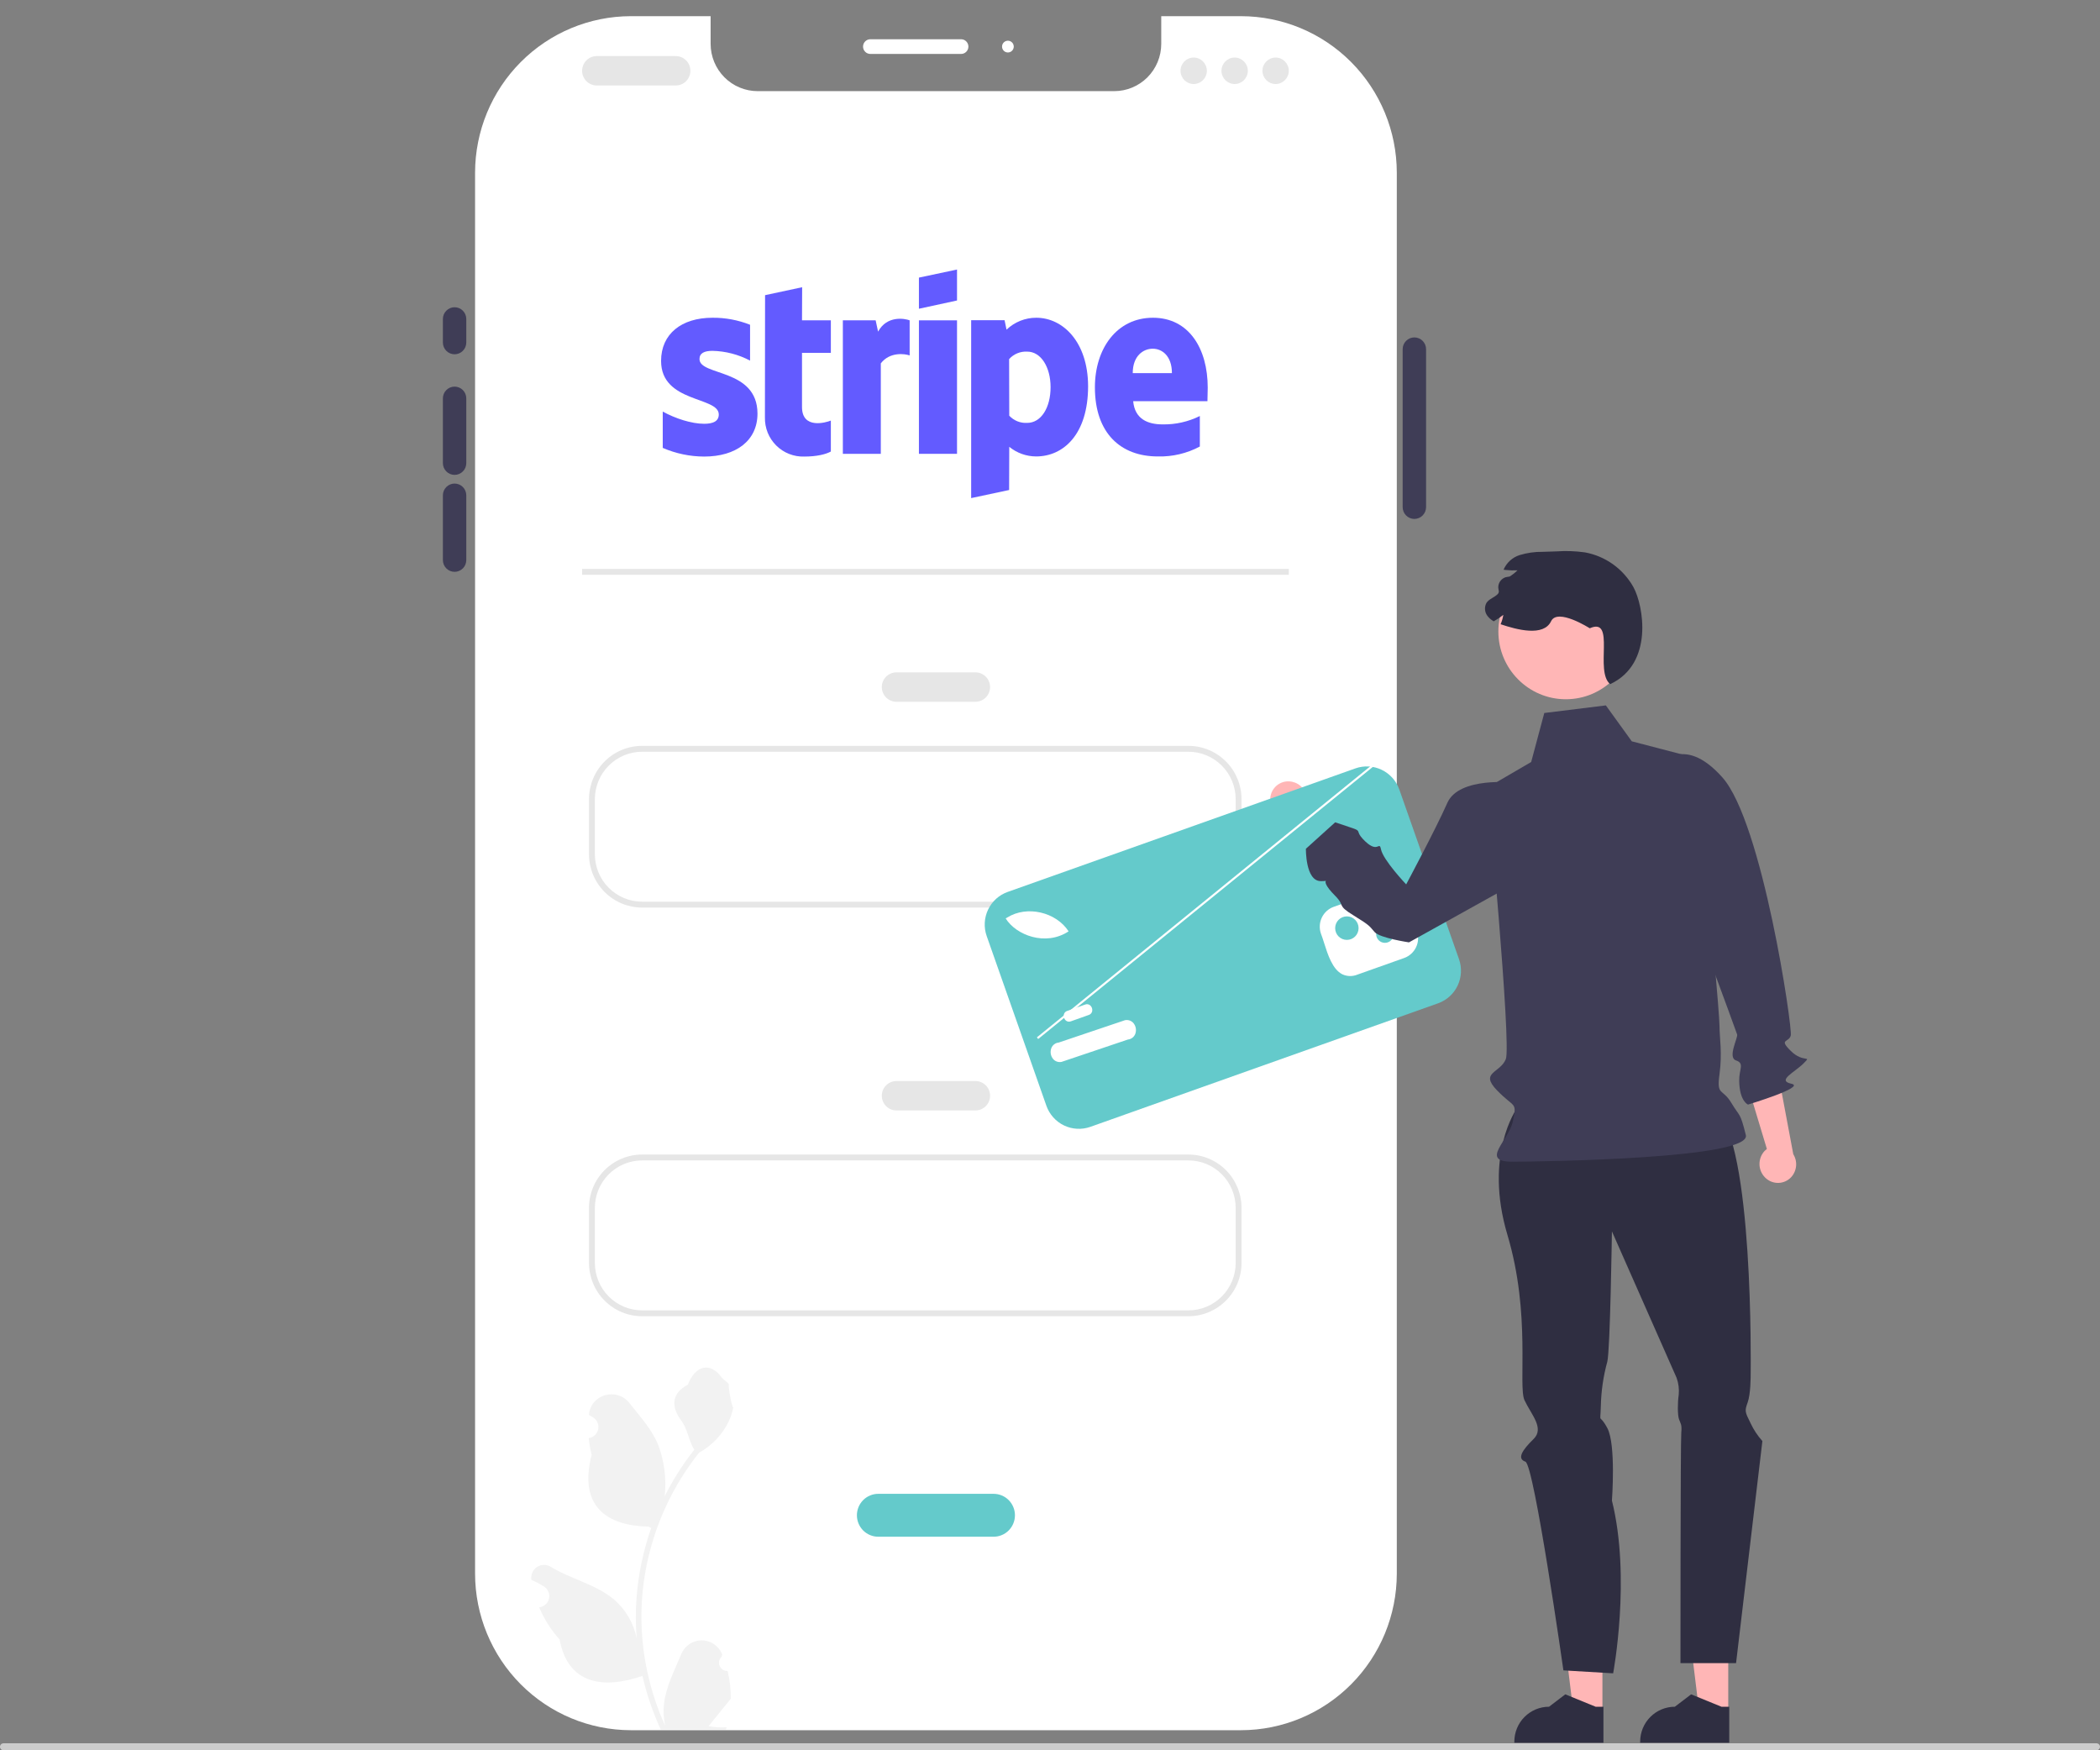 <svg width="120" height="100" viewBox="0 0 120 100" fill="none" xmlns="http://www.w3.org/2000/svg" xmlns:xlink="http://www.w3.org/1999/xlink">
<rect x="0" y="0" width="120" height="100" fill="#808080" stroke="none"/>
<path d="M79.817,9.865L79.817,89.912C79.815,92.282 78.876,94.555 77.208,96.231C75.539,97.907 73.277,98.85 70.917,98.853L36.047,98.853C33.688,98.85 31.425,97.907 29.757,96.231C28.088,94.555 27.15,92.282 27.147,89.912L27.147,9.865C27.15,7.495 28.088,5.222 29.757,3.546C31.425,1.869 33.688,0.927 36.047,0.924L40.607,0.924L40.607,2.506C40.607,3.222 40.891,3.909 41.395,4.416C41.899,4.923 42.583,5.207 43.296,5.207L63.669,5.207C64.382,5.207 65.065,4.923 65.57,4.416C66.074,3.909 66.357,3.222 66.357,2.506L66.357,0.924L70.917,0.924C73.277,0.927 75.539,1.869 77.208,3.546C78.876,5.222 79.815,7.495 79.817,9.865Z" fill="#FFFFFF"/>
<path d="M54.919,3.082L49.735,3.082C49.625,3.082 49.518,3.038 49.44,2.959C49.361,2.88 49.317,2.773 49.317,2.662C49.317,2.551 49.361,2.444 49.44,2.365C49.518,2.286 49.625,2.242 49.735,2.242L54.919,2.242C55.03,2.242 55.136,2.286 55.214,2.365C55.293,2.444 55.337,2.551 55.337,2.662C55.337,2.773 55.293,2.88 55.214,2.959C55.136,3.038 55.03,3.082 54.919,3.082Z" fill="#FFFFFF"/>
<path d="M55.74,40.095L51.225,40.095C51.003,40.095 50.791,40.006 50.634,39.849C50.477,39.691 50.389,39.478 50.389,39.255C50.389,39.032 50.477,38.819 50.634,38.661C50.791,38.504 51.003,38.415 51.225,38.415L55.74,38.415C55.961,38.415 56.174,38.504 56.331,38.661C56.488,38.819 56.576,39.032 56.576,39.255C56.576,39.478 56.488,39.691 56.331,39.849C56.174,40.006 55.961,40.095 55.74,40.095Z" fill="#E6E6E6"/>
<path d="M67.913,51.853L36.69,51.853C35.886,51.852 35.115,51.531 34.547,50.96C33.978,50.389 33.658,49.614 33.657,48.807L33.657,45.66C33.658,44.853 33.978,44.078 34.547,43.507C35.115,42.936 35.886,42.615 36.69,42.614L67.913,42.614C68.717,42.615 69.487,42.936 70.056,43.507C70.624,44.078 70.944,44.853 70.945,45.66L70.945,48.807C70.944,49.614 70.624,50.389 70.056,50.96C69.487,51.531 68.717,51.852 67.913,51.853ZM36.69,42.95C35.974,42.951 35.289,43.237 34.783,43.745C34.277,44.253 33.993,44.942 33.992,45.66L33.992,48.807C33.993,49.525 34.277,50.214 34.783,50.722C35.289,51.23 35.974,51.516 36.69,51.517L67.913,51.517C68.628,51.516 69.314,51.23 69.819,50.722C70.325,50.214 70.61,49.525 70.61,48.807L70.61,45.66C70.61,44.942 70.325,44.253 69.819,43.745C69.314,43.237 68.628,42.951 67.913,42.95L36.69,42.95Z" fill="#E6E6E6"/>
<path d="M55.74,63.443L51.225,63.443C51.003,63.443 50.791,63.355 50.634,63.197C50.477,63.04 50.389,62.826 50.389,62.604C50.389,62.381 50.477,62.167 50.634,62.01C50.791,61.852 51.003,61.764 51.225,61.764L55.74,61.764C55.961,61.764 56.174,61.852 56.331,62.01C56.488,62.167 56.576,62.381 56.576,62.604C56.576,62.826 56.488,63.04 56.331,63.197C56.174,63.355 55.961,63.443 55.74,63.443Z" fill="#E6E6E6"/>
<path d="M56.777,87.799L50.188,87.799C50.028,87.799 49.869,87.768 49.721,87.706C49.572,87.645 49.438,87.555 49.324,87.441C49.211,87.327 49.121,87.192 49.059,87.043C48.998,86.894 48.966,86.735 48.966,86.573C48.966,86.412 48.998,86.253 49.059,86.104C49.121,85.955 49.211,85.82 49.324,85.706C49.438,85.592 49.572,85.502 49.721,85.441C49.869,85.379 50.028,85.347 50.188,85.348L56.777,85.348C57.1,85.348 57.411,85.477 57.64,85.707C57.868,85.937 57.997,86.248 57.997,86.573C57.997,86.899 57.868,87.21 57.64,87.44C57.411,87.67 57.1,87.799 56.777,87.799Z" fill="#64CACB"/>
<path d="M67.913,75.201L36.69,75.201C35.886,75.201 35.115,74.879 34.547,74.308C33.978,73.737 33.658,72.963 33.657,72.155L33.657,69.009C33.658,68.201 33.978,67.427 34.547,66.856C35.115,66.285 35.886,65.964 36.69,65.963L67.913,65.963C68.717,65.964 69.487,66.285 70.056,66.856C70.624,67.427 70.944,68.201 70.945,69.009L70.945,72.155C70.944,72.963 70.624,73.737 70.056,74.308C69.487,74.879 68.717,75.201 67.913,75.201ZM36.69,66.299C35.974,66.3 35.289,66.585 34.783,67.094C34.277,67.602 33.993,68.29 33.992,69.009L33.992,72.155C33.993,72.874 34.277,73.563 34.783,74.071C35.289,74.579 35.974,74.865 36.69,74.866L67.913,74.866C68.628,74.865 69.314,74.579 69.819,74.071C70.325,73.563 70.61,72.874 70.61,72.155L70.61,69.009C70.61,68.29 70.325,67.602 69.819,67.093C69.314,66.585 68.628,66.3 67.913,66.299L36.69,66.299Z" fill="#E6E6E6"/>
<path d="M72.595,45.834C72.634,46.115 72.781,46.369 73.004,46.543C73.227,46.717 73.509,46.796 73.789,46.764C73.846,46.757 73.902,46.745 73.957,46.728L76.204,49.782L78.147,49.182L74.62,45.333C74.533,45.109 74.376,44.921 74.171,44.797C73.967,44.673 73.728,44.621 73.491,44.648C73.356,44.664 73.226,44.707 73.108,44.775C72.989,44.842 72.886,44.932 72.802,45.039C72.719,45.147 72.657,45.27 72.621,45.401C72.585,45.533 72.574,45.67 72.591,45.806C72.592,45.815 72.593,45.825 72.595,45.834Z" fill="#FFB6B6"/>
<path d="M82.175,57.323L62.303,64.382C61.812,64.555 61.272,64.526 60.801,64.301C60.331,64.075 59.97,63.672 59.795,63.179L56.382,53.479C56.208,52.985 56.237,52.443 56.462,51.97C56.686,51.498 57.088,51.135 57.579,50.96L77.452,43.901C77.943,43.727 78.483,43.756 78.953,43.982C79.423,44.208 79.785,44.611 79.959,45.104L83.373,54.804C83.546,55.298 83.517,55.84 83.293,56.313C83.068,56.785 82.666,57.148 82.175,57.323Z" fill="#64CACB"/>
<path d="M61.063,53.211C59.745,54.082 58.057,53.427 57.467,52.472L57.561,52.418C58.682,51.716 60.348,52.107 61.063,53.211Z" fill="#FFFFFF"/>
<path d="M77.57,55.682C77.433,55.739 77.285,55.767 77.137,55.765C76.988,55.762 76.842,55.729 76.707,55.666C76.141,55.384 75.876,54.547 75.663,53.875C75.601,53.679 75.542,53.494 75.483,53.343L75.482,53.341C75.378,53.041 75.396,52.712 75.532,52.426C75.668,52.14 75.911,51.919 76.208,51.812L78.881,50.862C79.018,50.805 79.166,50.777 79.314,50.779C79.462,50.782 79.608,50.816 79.743,50.878C80.309,51.16 80.574,51.996 80.788,52.669C80.85,52.865 80.909,53.05 80.969,53.201C81.073,53.501 81.055,53.83 80.919,54.117C80.783,54.404 80.54,54.625 80.242,54.733L77.57,55.682Z" fill="#FFFFFF"/>
<path d="M60.65,60.672C60.561,60.688 60.468,60.68 60.383,60.648C60.298,60.617 60.223,60.562 60.167,60.49C60.101,60.405 60.058,60.304 60.042,60.197C60.027,60.091 60.039,59.982 60.077,59.881C60.111,59.794 60.169,59.719 60.243,59.663C60.317,59.607 60.405,59.573 60.498,59.565L64.287,58.287C64.378,58.269 64.472,58.276 64.559,58.308C64.646,58.34 64.723,58.395 64.78,58.468C64.846,58.553 64.889,58.654 64.905,58.761C64.92,58.868 64.908,58.977 64.87,59.078C64.835,59.164 64.778,59.239 64.704,59.294C64.629,59.35 64.541,59.384 64.449,59.393L60.66,60.67L60.65,60.672Z" fill="#FFFFFF"/>
<path d="M81.442,51.387L56.493,51.387L56.493,51.506L81.442,51.506L81.442,51.387Z" transform="rotate(-39.108 68.967 51.447)" fill="#FFFFFF"/>
<path d="M76.964,53.7C77.334,53.7 77.633,53.399 77.633,53.028C77.633,52.657 77.334,52.356 76.964,52.356C76.595,52.356 76.295,52.657 76.295,53.028C76.295,53.399 76.595,53.7 76.964,53.7Z" fill="#64CACB"/>
<path d="M79.138,53.868C79.415,53.868 79.64,53.643 79.64,53.364C79.64,53.086 79.415,52.86 79.138,52.86C78.861,52.86 78.636,53.086 78.636,53.364C78.636,53.643 78.861,53.868 79.138,53.868Z" fill="#64CACB"/>
<path d="M43.285,23.628C43.285,25.188 42.045,26.085 40.239,26.085C39.424,26.083 38.619,25.914 37.871,25.59L37.871,23.515C38.6,23.915 39.52,24.212 40.239,24.212C40.725,24.212 41.073,24.081 41.073,23.68C41.073,22.644 37.776,23.027 37.776,20.621C37.776,19.077 38.946,18.154 40.709,18.154C41.445,18.147 42.176,18.283 42.861,18.555L42.861,20.603C42.196,20.252 41.459,20.061 40.709,20.045C40.249,20.045 39.971,20.176 39.971,20.515C39.971,21.493 43.277,21.031 43.285,23.628Z" clip-rule="evenodd" fill-rule="evenodd" fill="#635BFF"/>
<path d="M45.829,18.302L47.477,18.302L47.477,20.159L45.829,20.159L45.829,23.253C45.829,24.543 47.2,24.142 47.477,24.029L47.477,25.798C47.19,25.956 46.67,26.085 45.957,26.085C45.661,26.095 45.366,26.043 45.091,25.934C44.815,25.826 44.564,25.661 44.354,25.452C44.144,25.242 43.978,24.992 43.867,24.716C43.757,24.44 43.703,24.144 43.71,23.846L43.718,16.864L45.837,16.41L45.829,18.302Z" clip-rule="evenodd" fill-rule="evenodd" fill="#635BFF"/>
<path d="M51.98,18.302L51.98,20.307C51.711,20.211 50.843,20.089 50.332,20.761L50.332,25.929L48.163,25.929L48.163,18.302L50.037,18.302L50.176,18.947C50.688,18.006 51.703,18.197 51.98,18.302Z" clip-rule="evenodd" fill-rule="evenodd" fill="#635BFF"/>
<path d="M52.51,15.861L54.687,15.399L54.687,17.168L52.51,17.64L52.51,15.861Z" clip-rule="evenodd" fill-rule="evenodd" fill="#635BFF"/>
<path d="M54.687,18.302L52.51,18.302L52.51,25.929L54.687,25.929L54.687,18.302Z" fill="#635BFF"/>
<path d="M59.217,18.154C58.584,18.152 57.975,18.396 57.516,18.835L57.404,18.294L55.495,18.294L55.495,28.458L57.664,27.996L57.672,25.528C58.106,25.883 58.649,26.077 59.209,26.078C60.762,26.078 62.177,24.823 62.177,22.06C62.168,19.532 60.735,18.154 59.217,18.154ZM58.697,24.161C58.507,24.172 58.316,24.142 58.139,24.071C57.962,24 57.802,23.891 57.672,23.751L57.664,20.516C57.793,20.372 57.953,20.259 58.132,20.185C58.311,20.111 58.504,20.079 58.697,20.089C59.486,20.089 60.033,20.978 60.033,22.12C60.033,23.289 59.494,24.161 58.697,24.161Z" clip-rule="evenodd" fill-rule="evenodd" fill="#635BFF"/>
<path d="M69.013,22.147C69.013,19.915 67.938,18.154 65.882,18.154C63.817,18.154 62.566,19.915 62.566,22.129C62.566,24.752 64.042,26.078 66.159,26.078C66.995,26.101 67.823,25.906 68.562,25.512L68.562,23.768C67.902,24.096 67.173,24.26 66.437,24.247C65.596,24.247 64.848,23.951 64.753,22.923L68.997,22.923C68.997,22.809 69.013,22.355 69.013,22.147ZM64.728,21.319C64.728,20.333 65.327,19.923 65.873,19.923C66.402,19.923 66.967,20.333 66.967,21.319L64.728,21.319Z" clip-rule="evenodd" fill-rule="evenodd" fill="#635BFF"/>
<path d="M41.577,95.468C41.481,95.473 41.386,95.448 41.304,95.396C41.223,95.344 41.159,95.268 41.122,95.179C41.085,95.09 41.076,94.992 41.097,94.897C41.117,94.803 41.166,94.717 41.237,94.651L41.269,94.523C41.265,94.512 41.26,94.502 41.256,94.492C41.159,94.262 40.997,94.066 40.789,93.929C40.582,93.791 40.339,93.718 40.091,93.719C39.842,93.72 39.599,93.795 39.393,93.934C39.187,94.073 39.026,94.27 38.931,94.5C38.55,95.421 38.066,96.342 37.947,97.315C37.894,97.745 37.917,98.181 38.012,98.604C37.119,96.646 36.655,94.519 36.652,92.365C36.652,91.825 36.682,91.285 36.742,90.748C36.791,90.308 36.86,89.871 36.948,89.437C37.426,87.082 38.454,84.875 39.947,82.997C40.669,82.601 41.254,81.992 41.621,81.252C41.754,80.986 41.848,80.702 41.9,80.409C41.819,80.42 41.593,79.173 41.654,79.097C41.541,78.924 41.338,78.838 41.214,78.669C40.597,77.828 39.747,77.975 39.303,79.117C38.355,79.598 38.346,80.395 38.928,81.161C39.298,81.649 39.348,82.309 39.673,82.831C39.64,82.874 39.605,82.915 39.572,82.958C38.961,83.747 38.429,84.594 37.983,85.487C38.091,84.486 37.962,83.474 37.605,82.534C37.243,81.658 36.566,80.92 35.969,80.162C35.252,79.252 33.782,79.649 33.655,80.803C33.654,80.814 33.653,80.825 33.652,80.836C33.74,80.887 33.827,80.94 33.912,80.996C34.019,81.068 34.101,81.17 34.149,81.29C34.197,81.409 34.208,81.541 34.18,81.666C34.152,81.792 34.087,81.907 33.994,81.995C33.9,82.083 33.782,82.141 33.655,82.16L33.642,82.162C33.674,82.483 33.73,82.801 33.809,83.114C33.044,86.089 34.697,87.172 37.057,87.221C37.109,87.248 37.16,87.275 37.212,87.3C36.764,88.576 36.483,89.905 36.376,91.254C36.315,92.05 36.319,92.849 36.386,93.644L36.382,93.616C36.211,92.732 35.742,91.934 35.053,91.357C34.03,90.513 32.585,90.202 31.481,89.524C31.364,89.448 31.227,89.408 31.088,89.407C30.949,89.407 30.812,89.447 30.694,89.522C30.577,89.597 30.483,89.704 30.424,89.831C30.365,89.958 30.343,90.099 30.362,90.238C30.363,90.248 30.365,90.258 30.366,90.268C30.531,90.335 30.691,90.412 30.846,90.5C30.935,90.55 31.021,90.603 31.106,90.66C31.213,90.731 31.296,90.834 31.343,90.953C31.391,91.073 31.402,91.204 31.374,91.33C31.346,91.456 31.282,91.57 31.188,91.658C31.094,91.747 30.976,91.804 30.85,91.824L30.837,91.826C30.827,91.827 30.819,91.829 30.81,91.83C31.091,92.504 31.486,93.125 31.976,93.665C32.455,96.262 34.511,96.508 36.711,95.752L36.712,95.752C36.954,96.805 37.304,97.831 37.756,98.812L41.483,98.812C41.497,98.77 41.509,98.727 41.521,98.686C41.176,98.707 40.829,98.687 40.489,98.624C40.766,98.283 41.043,97.939 41.319,97.598C41.325,97.592 41.331,97.585 41.337,97.578C41.477,97.404 41.618,97.231 41.759,97.056L41.759,97.056C41.766,96.521 41.705,95.988 41.577,95.468Z" fill="#F2F2F2"/>
<path d="M25.976,20.241C25.799,20.241 25.629,20.17 25.504,20.044C25.378,19.918 25.308,19.748 25.308,19.569L25.308,18.226C25.308,18.047 25.378,17.877 25.504,17.751C25.629,17.624 25.799,17.554 25.976,17.554C26.154,17.554 26.324,17.624 26.449,17.751C26.575,17.877 26.645,18.047 26.645,18.226L26.645,19.569C26.645,19.748 26.575,19.918 26.449,20.044C26.324,20.17 26.154,20.241 25.976,20.241Z" fill="#3F3D56"/>
<path d="M25.976,27.132C25.799,27.132 25.629,27.061 25.504,26.935C25.378,26.809 25.308,26.638 25.308,26.46L25.308,22.761C25.308,22.583 25.378,22.412 25.504,22.286C25.629,22.16 25.799,22.089 25.976,22.089C26.154,22.089 26.324,22.16 26.449,22.286C26.575,22.412 26.645,22.583 26.645,22.761L26.645,26.46C26.645,26.638 26.575,26.809 26.449,26.935C26.324,27.061 26.154,27.132 25.976,27.132Z" fill="#3F3D56"/>
<path d="M25.976,32.671C25.799,32.671 25.629,32.6 25.504,32.474C25.378,32.348 25.308,32.177 25.308,31.999L25.308,28.3C25.308,28.122 25.378,27.951 25.504,27.825C25.629,27.699 25.799,27.628 25.976,27.628C26.154,27.628 26.324,27.699 26.449,27.825C26.575,27.951 26.645,28.122 26.645,28.3L26.645,31.999C26.645,32.177 26.575,32.348 26.449,32.474C26.324,32.6 26.154,32.671 25.976,32.671Z" fill="#3F3D56"/>
<path d="M80.821,29.648C80.643,29.648 80.473,29.577 80.348,29.451C80.223,29.325 80.152,29.154 80.152,28.976L80.152,19.95C80.152,19.772 80.222,19.601 80.348,19.475C80.473,19.349 80.643,19.278 80.821,19.278C80.998,19.278 81.168,19.349 81.294,19.475C81.419,19.601 81.49,19.772 81.49,19.95L81.49,28.976C81.489,29.154 81.419,29.325 81.293,29.451C81.168,29.577 80.998,29.648 80.821,29.648Z" fill="#3F3D56"/>
<path d="M57.594,2.998C57.779,2.998 57.929,2.848 57.929,2.662C57.929,2.477 57.779,2.326 57.594,2.326C57.409,2.326 57.26,2.477 57.26,2.662C57.26,2.848 57.409,2.998 57.594,2.998Z" fill="#FFFFFF"/>
<path d="M38.615,4.884L34.1,4.884C33.879,4.884 33.666,4.795 33.509,4.638C33.352,4.48 33.264,4.267 33.264,4.044C33.264,3.821 33.352,3.608 33.509,3.45C33.666,3.293 33.879,3.204 34.1,3.204L38.615,3.204C38.837,3.204 39.049,3.293 39.206,3.45C39.363,3.608 39.451,3.821 39.451,4.044C39.451,4.267 39.363,4.48 39.206,4.638C39.049,4.795 38.837,4.884 38.615,4.884Z" fill="#E6E6E6"/>
<path d="M68.211,4.8C68.626,4.8 68.963,4.461 68.963,4.044C68.963,3.627 68.626,3.288 68.211,3.288C67.795,3.288 67.458,3.627 67.458,4.044C67.458,4.461 67.795,4.8 68.211,4.8Z" fill="#E6E6E6"/>
<path d="M70.552,4.8C70.967,4.8 71.304,4.461 71.304,4.044C71.304,3.627 70.967,3.288 70.552,3.288C70.136,3.288 69.799,3.627 69.799,4.044C69.799,4.461 70.136,4.8 70.552,4.8Z" fill="#E6E6E6"/>
<path d="M72.893,4.8C73.308,4.8 73.645,4.461 73.645,4.044C73.645,3.627 73.308,3.288 72.893,3.288C72.477,3.288 72.14,3.627 72.14,4.044C72.14,4.461 72.477,4.8 72.893,4.8Z" fill="#E6E6E6"/>
<path d="M73.645,32.503L33.264,32.503L33.264,32.839L73.645,32.839L73.645,32.503Z" fill="#E6E6E6"/>
<path d="M100.863,67.276C100.663,67.077 100.547,66.807 100.542,66.523C100.536,66.24 100.641,65.965 100.834,65.758C100.874,65.717 100.917,65.679 100.964,65.644L99.868,62.01L101.508,60.803L102.473,65.944C102.6,66.148 102.656,66.387 102.633,66.626C102.61,66.864 102.509,67.089 102.346,67.263C102.252,67.362 102.139,67.441 102.015,67.496C101.891,67.551 101.757,67.581 101.621,67.584C101.485,67.587 101.35,67.563 101.224,67.514C101.097,67.464 100.982,67.39 100.883,67.296C100.877,67.29 100.87,67.283 100.863,67.276Z" fill="#FFB6B6"/>
<path d="M91.567,97.833L89.911,97.833L89.124,91.418L91.567,91.418L91.567,97.833Z" fill="#FFB6B6"/>
<path d="M91.625,99.568L86.534,99.568L86.534,99.503C86.534,98.975 86.743,98.469 87.115,98.096C87.486,97.722 87.99,97.512 88.516,97.512L89.446,96.804L91.181,97.513L91.625,97.513L91.625,99.568Z" fill="#2F2E41"/>
<path d="M98.757,97.833L97.101,97.833L96.314,91.418L98.757,91.418L98.757,97.833Z" fill="#FFB6B6"/>
<path d="M98.815,99.568L93.724,99.568L93.724,99.503C93.724,98.975 93.933,98.469 94.305,98.096C94.676,97.722 95.18,97.512 95.706,97.512L96.636,96.804L98.371,97.513L98.815,97.513L98.815,99.568Z" fill="#2F2E41"/>
<path d="M86.662,63.352C86.662,63.352 84.778,65.991 86.138,70.55C87.498,75.11 86.735,79.186 87.116,80.004C87.498,80.821 88.267,81.597 87.632,82.217C86.997,82.837 86.662,83.341 87.164,83.509C87.666,83.677 89.338,95.435 89.338,95.435L92.18,95.603C92.18,95.603 93.21,90.141 92.11,85.733C92.11,85.733 92.351,82.533 91.848,81.593C91.344,80.653 91.443,81.501 91.477,80.321C91.496,79.468 91.62,78.62 91.846,77.798C92.013,77.126 92.11,70.354 92.11,70.354L95.805,78.719C95.916,79.028 95.958,79.359 95.927,79.686C95.859,80.149 95.858,80.841 95.942,81.083C96.026,81.325 96.119,81.376 96.073,81.854C96.026,82.333 96.026,95.022 96.026,95.022L99.203,95.022L100.708,82.333C100.437,82.032 100.212,81.692 100.039,81.325C99.704,80.653 99.691,80.616 99.865,80.131C100.039,79.645 100.039,78.7 100.039,78.417C100.039,78.134 100.213,65.284 98.036,63.394C95.859,61.504 86.662,63.352 86.662,63.352Z" fill="#2F2E41"/>
<path d="M96.418,43.181L93.245,42.354L91.763,40.302L88.245,40.736L87.496,43.536L84.991,44.997C84.991,44.997 86.376,59.706 86.046,60.514C85.717,61.322 84.536,61.255 85.545,62.296C86.553,63.338 86.687,62.918 86.453,64.052C86.219,65.185 84.513,66.385 86.453,66.373C88.392,66.361 100.097,66.193 99.762,64.849C99.428,63.506 99.433,63.847 98.929,63.004C98.425,62.162 98.085,62.633 98.255,61.389C98.425,60.146 98.258,59.306 98.258,58.634C98.258,57.962 97.697,51.857 97.697,51.857L96.418,43.181Z" fill="#3F3D56"/>
<path d="M86.516,44.715C86.516,44.715 83.376,44.357 82.707,45.868C82.039,47.38 80.353,50.528 80.353,50.528C80.353,50.528 79.039,49.147 78.912,48.521C78.804,47.99 78.744,48.877 77.862,47.916C77.466,47.486 77.8,47.486 77.299,47.318L76.296,46.982L74.623,48.493C74.623,48.493 74.591,50.32 75.459,50.341C76.328,50.362 75.125,50.005 76.296,51.181C76.9,51.788 76.346,51.688 77.353,52.305C78.36,52.923 78.246,52.921 78.554,53.258C78.862,53.595 80.513,53.841 80.513,53.841L87.907,49.73L86.516,44.715Z" fill="#3F3D56"/>
<path d="M94.768,43.816C94.768,43.816 96.115,41.834 98.416,44.409C100.717,46.984 102.438,58.738 102.33,59.16C102.222,59.582 101.615,59.34 102.337,60.049C103.058,60.758 103.56,60.254 103.058,60.758C102.557,61.262 101.51,61.736 102.368,61.919C103.226,62.102 99.888,63.108 99.888,63.108C99.888,63.108 99.402,62.929 99.382,61.752C99.37,61.091 99.704,60.755 99.203,60.587C98.701,60.42 99.318,59.298 99.265,59.104C99.213,58.91 96.036,50.343 96.036,50.343L94.768,43.816Z" fill="#3F3D56"/>
<path d="M89.476,39.951C91.605,39.951 93.331,38.217 93.331,36.078C93.331,33.939 91.605,32.205 89.476,32.205C87.347,32.205 85.621,33.939 85.621,36.078C85.621,38.217 87.347,39.951 89.476,39.951Z" fill="#FFB6B6"/>
<path d="M92.013,39.087C91.102,38.372 92.348,35.224 90.843,35.896C90.843,35.896 89.003,34.72 88.634,35.492C88.206,36.387 86.684,35.981 85.749,35.665C85.823,35.494 85.875,35.314 85.905,35.13C85.732,35.266 85.55,35.389 85.358,35.497C85.23,35.429 85.116,35.335 85.024,35.222C84.933,35.117 84.876,34.987 84.86,34.848C84.845,34.71 84.872,34.57 84.939,34.448C85.094,34.207 85.415,34.134 85.604,33.92C85.626,33.89 85.64,33.855 85.646,33.819C85.651,33.782 85.648,33.744 85.635,33.709C85.613,33.623 85.609,33.534 85.625,33.446C85.641,33.359 85.676,33.276 85.728,33.204C85.779,33.132 85.846,33.072 85.923,33.029C86,32.985 86.086,32.96 86.174,32.953C86.209,32.954 86.244,32.947 86.276,32.931C86.435,32.833 86.581,32.717 86.713,32.585C86.493,32.595 86.273,32.589 86.054,32.566C86.009,32.561 85.964,32.556 85.918,32.55C86.002,32.352 86.127,32.176 86.285,32.032C86.443,31.888 86.63,31.779 86.833,31.715C87.262,31.584 87.709,31.521 88.157,31.528C88.416,31.52 88.676,31.511 88.933,31.503C89.479,31.464 90.028,31.483 90.57,31.56C91.149,31.666 91.698,31.9 92.177,32.243C92.656,32.587 93.053,33.033 93.341,33.549C93.908,34.582 94.521,37.911 92.013,39.087Z" fill="#2F2E41"/>
<path d="M61.19,58.353C61.143,58.371 61.091,58.377 61.04,58.369C60.99,58.36 60.942,58.338 60.903,58.305C60.858,58.265 60.823,58.213 60.803,58.156C60.782,58.098 60.777,58.037 60.788,57.977C60.797,57.925 60.821,57.877 60.856,57.838C60.891,57.799 60.936,57.771 60.987,57.756L62.004,57.395C62.052,57.375 62.105,57.368 62.157,57.377C62.208,57.385 62.257,57.407 62.297,57.441C62.342,57.481 62.377,57.532 62.397,57.59C62.417,57.647 62.422,57.709 62.412,57.769C62.402,57.82 62.378,57.868 62.343,57.907C62.308,57.946 62.263,57.974 62.213,57.989L61.196,58.351L61.19,58.353Z" fill="#FFFFFF"/>
<path d="M0,99.8C0,99.827 0.005,99.853 0.015,99.877C0.025,99.901 0.04,99.923 0.058,99.942C0.077,99.961 0.099,99.975 0.123,99.985C0.147,99.995 0.173,100 0.199,100L119.801,100C119.854,100 119.904,99.979 119.942,99.942C119.979,99.904 120,99.853 120,99.8C120,99.747 119.979,99.697 119.942,99.659C119.904,99.622 119.854,99.601 119.801,99.601L0.199,99.601C0.173,99.601 0.147,99.606 0.123,99.616C0.099,99.626 0.077,99.64 0.058,99.659C0.04,99.678 0.025,99.7 0.015,99.724C0.005,99.748 0,99.774 0,99.8Z" fill="#CCCCCC"/>
</svg>
